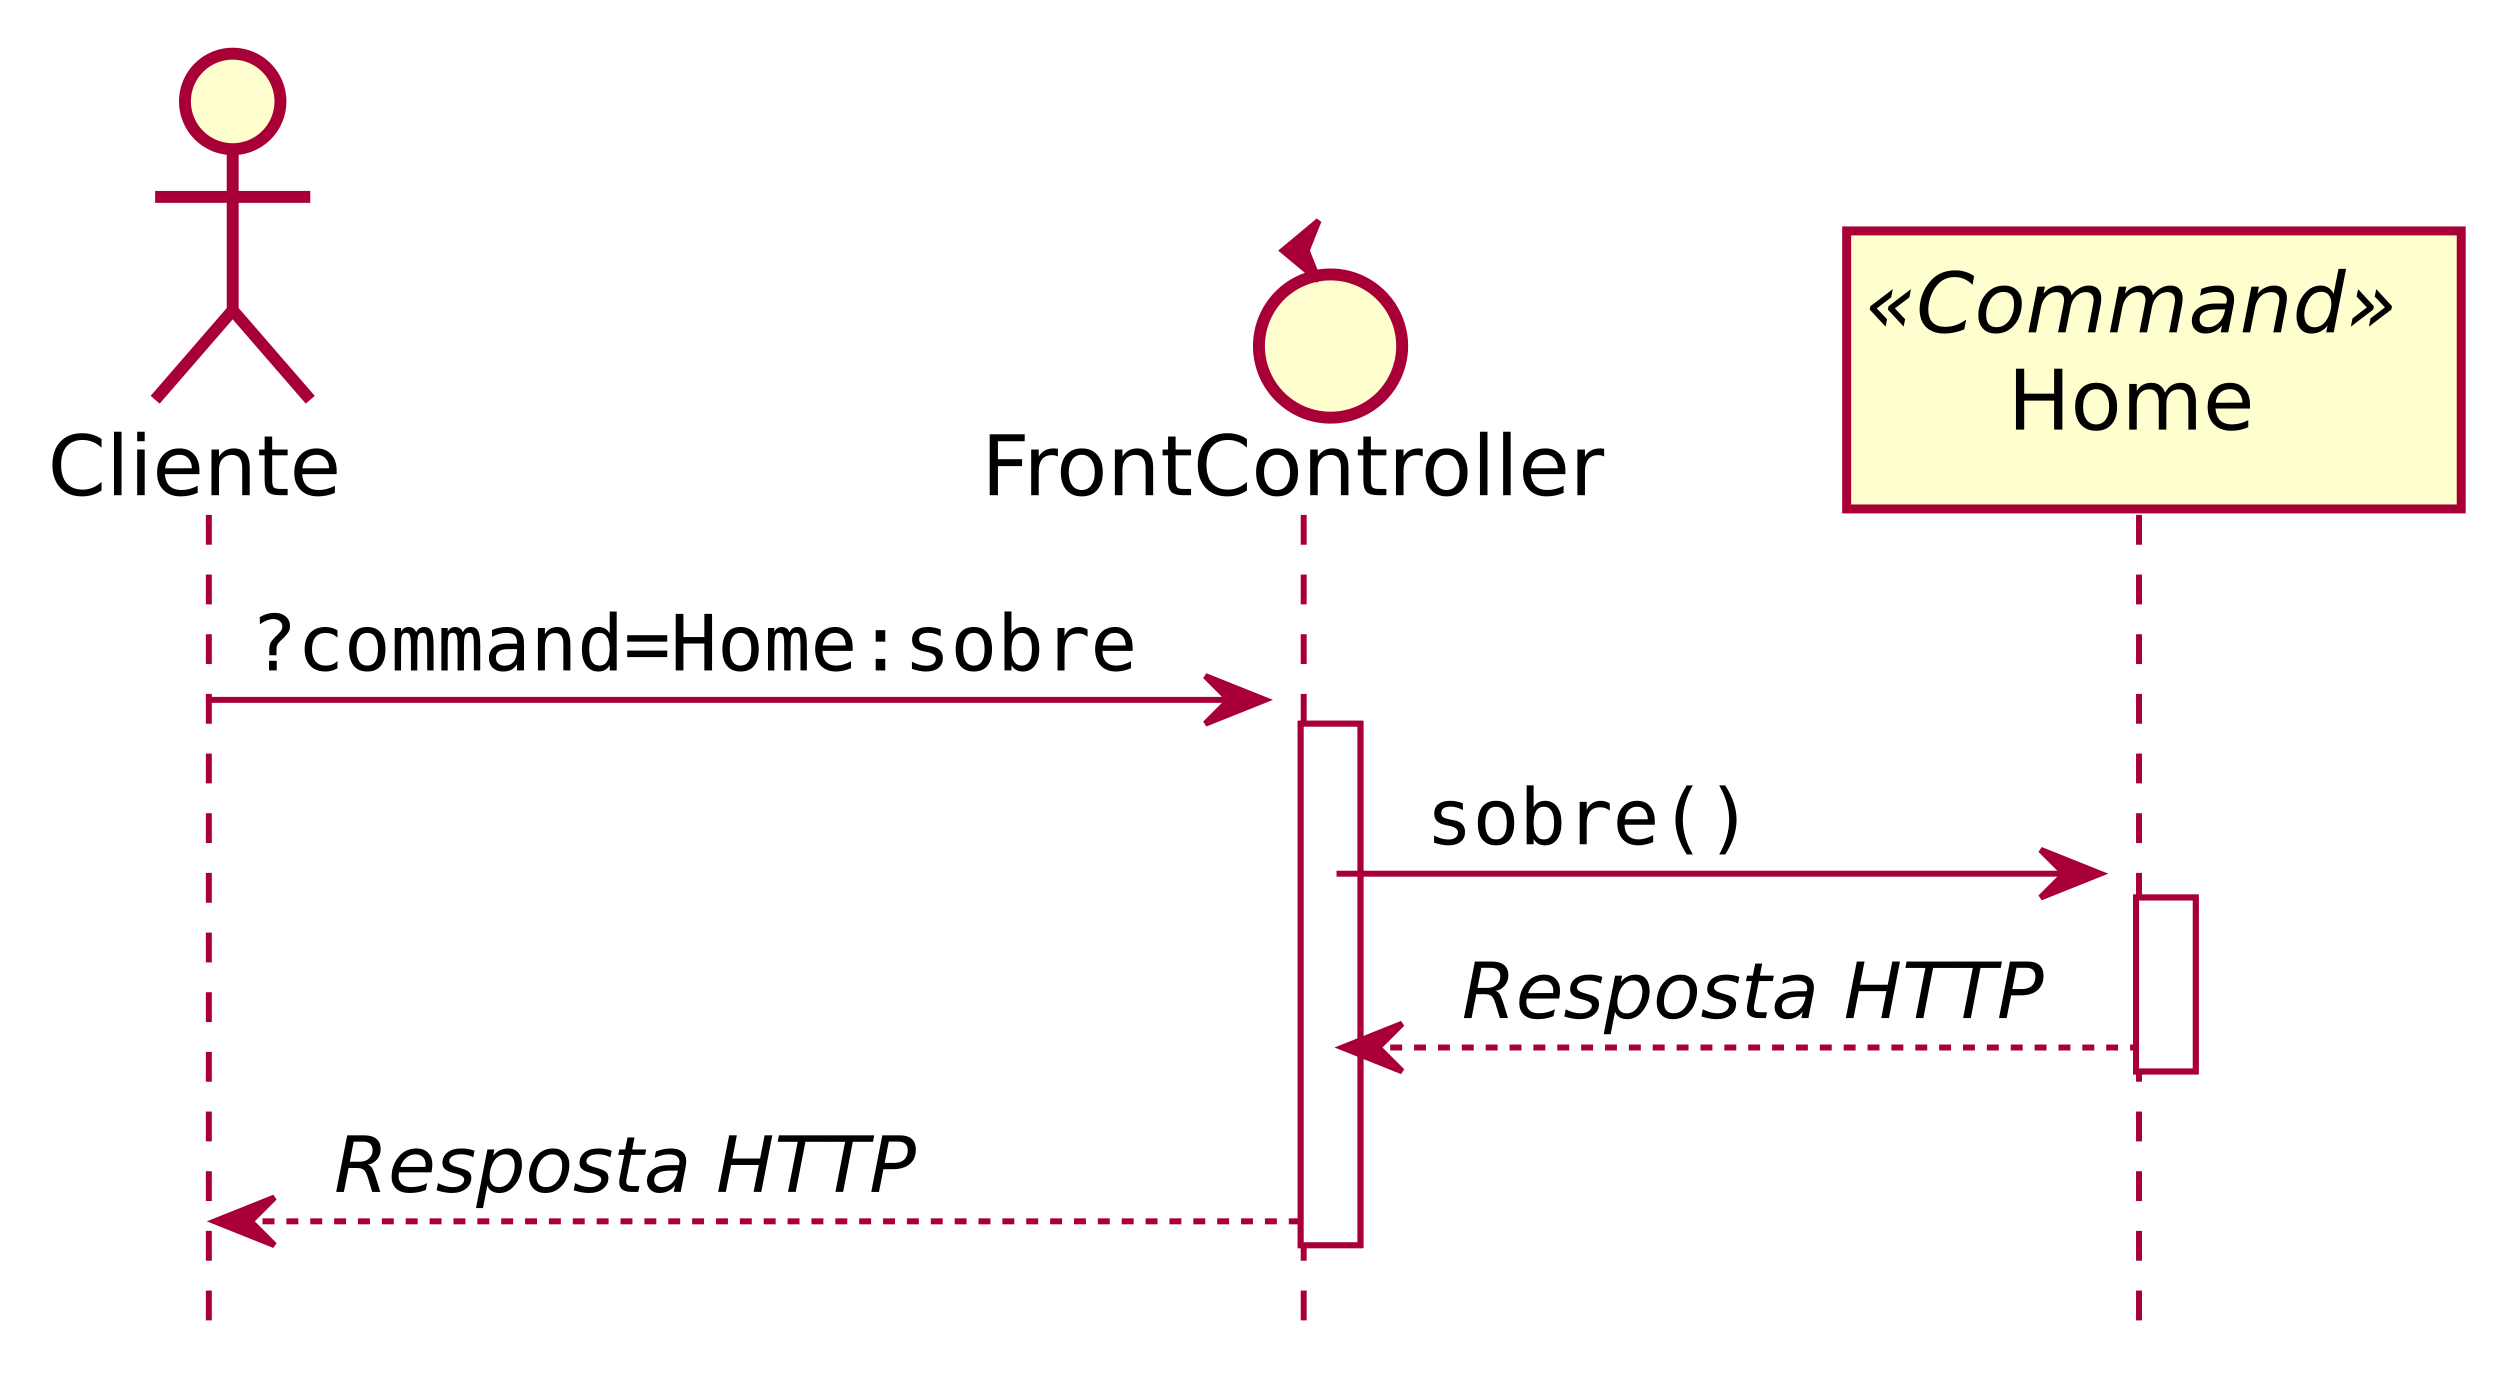 <?xml version="1.0" encoding="UTF-8" standalone="no"?>
<svg
   xmlns:dc="http://purl.org/dc/elements/1.1/"
   xmlns:cc="http://creativecommons.org/ns#"
   xmlns:rdf="http://www.w3.org/1999/02/22-rdf-syntax-ns#"
   xmlns:svg="http://www.w3.org/2000/svg"
   xmlns="http://www.w3.org/2000/svg"
   id="svg2"
   zoomAndPan="magnify"
   width="419px"
   viewBox="0 0 419 234"
   version="1.1"
   style="width:419px;height:234px;"
   preserveAspectRatio="none"
   height="234px"
   contentStyleType="text/css"
   contentScriptType="application/ecmascript">
  <defs
     id="defs4">
    <filter
       y="-1"
       x="-1"
       width="300%"
       id="f5bw7q36g3d1e"
       height="300%">
      <feGaussianBlur
         id="feGaussianBlur7"
         stdDeviation="2.0"
         result="blurOut" />
      <feColorMatrix
         id="feColorMatrix9"
         values="0 0 0 0 0 0 0 0 0 0 0 0 0 0 0 0 0 0 .4 0"
         type="matrix"
         result="blurOut2"
         in="blurOut" />
      <feOffset
         id="feOffset11"
         result="blurOut3"
         in="blurOut2"
         dy="4.0"
         dx="4.0" />
      <feBlend
         id="feBlend13"
         mode="normal"
         in2="blurOut3"
         in="SourceGraphic" />
    </filter>
  </defs>
  <g
     id="g15">
    <path
       id="rect17"
       d="m 214,117.297 10,0 0,87.398 -10,0 z"
       style="fill:#ffffff;stroke:#a80036;stroke-width:1;filter:url(#f5bw7q36g3d1e)" />
    <path
       id="rect19"
       d="m 354,146.43 10,0 0,29.133 -10,0 z"
       style="fill:#ffffff;stroke:#a80036;stroke-width:1;filter:url(#f5bw7q36g3d1e)" />
    <path
       id="line21"
       d="M 35,86.297 35,222.828"
       style="stroke:#a80036;stroke-width:1;stroke-dasharray:5, 5" />
    <path
       id="line23"
       d="m 218.5,86.297 0,136.531"
       style="stroke:#a80036;stroke-width:1;stroke-dasharray:5, 5" />
    <path
       id="line25"
       d="m 358.5,86.297 0,136.531"
       style="stroke:#a80036;stroke-width:1;stroke-dasharray:5, 5" />
    <g
       id="text27"
       style="font-size:14px;font-family:sans-serif;fill:#000000">
      <path
         id="path83"
         style="font-size:14px;font-family:sans-serif;fill:#000000"
         d="m 17.017,73.575 0,1.456 q -0.697,-0.649 -1.49,-0.971 -0.786,-0.321 -1.675,-0.321 -1.75,0 -2.68,1.073 -0.93,1.066 -0.93,3.09 0,2.017 0.93,3.09 0.93,1.066 2.68,1.066 0.889,0 1.675,-0.321 0.793,-0.321 1.49,-0.971 l 0,1.442 q -0.725,0.492 -1.538,0.738 -0.807,0.246 -1.709,0.246 -2.317,0 -3.65,-1.415 -1.333,-1.422 -1.333,-3.876 0,-2.461 1.333,-3.876 1.333,-1.422 3.65,-1.422 0.916,0 1.723,0.246 0.813,0.239 1.524,0.725 z" />
      <path
         id="path85"
         style="font-size:14px;font-family:sans-serif;fill:#000000"
         d="m 19.108,72.358 1.258,0 0,10.637 -1.258,0 0,-10.637 z" />
      <path
         id="path87"
         style="font-size:14px;font-family:sans-serif;fill:#000000"
         d="m 22.991,75.339 1.258,0 0,7.656 -1.258,0 0,-7.656 z m 0,-2.98 1.258,0 0,1.593 -1.258,0 0,-1.593 z" />
      <path
         id="path89"
         style="font-size:14px;font-family:sans-serif;fill:#000000"
         d="m 33.423,78.853 0,0.615 -5.783,0 q 0.082,1.299 0.779,1.982 0.704,0.677 1.955,0.677 0.725,0 1.401,-0.178 0.684,-0.178 1.354,-0.533 l 0,1.189 q -0.677,0.287 -1.388,0.438 -0.711,0.15 -1.442,0.15 -1.832,0 -2.905,-1.066 -1.066,-1.066 -1.066,-2.885 0,-1.88 1.012,-2.98 1.019,-1.107 2.741,-1.107 1.545,0 2.44,0.998 0.902,0.991 0.902,2.7 z m -1.258,-0.369 q -0.014,-1.032 -0.581,-1.647 -0.561,-0.615 -1.49,-0.615 -1.053,0 -1.688,0.595 -0.629,0.595 -0.725,1.675 l 4.484,-0.007 z" />
      <path
         id="path91"
         style="font-size:14px;font-family:sans-serif;fill:#000000"
         d="m 41.852,78.374 0,4.621 -1.258,0 0,-4.58 q 0,-1.087 -0.424,-1.627 -0.424,-0.54 -1.271,-0.54 -1.019,0 -1.606,0.649 -0.588,0.649 -0.588,1.771 l 0,4.327 -1.265,0 0,-7.656 1.265,0 0,1.189 q 0.451,-0.69 1.06,-1.032 0.615,-0.342 1.415,-0.342 1.319,0 1.996,0.82 0.677,0.813 0.677,2.399 z" />
      <path
         id="path93"
         style="font-size:14px;font-family:sans-serif;fill:#000000"
         d="m 45.618,73.165 0,2.174 2.591,0 0,0.978 -2.591,0 0,4.156 q 0,0.937 0.253,1.203 0.26,0.267 1.046,0.267 l 1.292,0 0,1.053 -1.292,0 q -1.456,0 -2.01,-0.54 -0.554,-0.547 -0.554,-1.982 l 0,-4.156 -0.923,0 0,-0.978 0.923,0 0,-2.174 1.265,0 z" />
      <path
         id="path95"
         style="font-size:14px;font-family:sans-serif;fill:#000000"
         d="m 56.419,78.853 0,0.615 -5.783,0 q 0.082,1.299 0.779,1.982 0.704,0.677 1.955,0.677 0.725,0 1.401,-0.178 Q 55.455,81.771 56.125,81.416 l 0,1.189 q -0.677,0.287 -1.388,0.438 -0.711,0.15 -1.442,0.15 -1.832,0 -2.905,-1.066 -1.066,-1.066 -1.066,-2.885 0,-1.88 1.012,-2.98 1.019,-1.107 2.741,-1.107 1.545,0 2.44,0.998 0.902,0.991 0.902,2.7 z m -1.258,-0.369 q -0.014,-1.032 -0.581,-1.647 -0.561,-0.615 -1.49,-0.615 -1.053,0 -1.688,0.595 -0.629,0.595 -0.725,1.675 l 4.484,-0.007 z" />
    </g>
    <path
       id="ellipse29"
       d="m 43,13 a 8,8 0 0 1 -8,8 8,8 0 0 1 -8,-8 8,8 0 0 1 8,-8 8,8 0 0 1 8,8 z"
       style="fill:#fefece;stroke:#a80036;stroke-width:2;filter:url(#f5bw7q36g3d1e)" />
    <path
       id="path31"
       style="fill:#fefece;stroke:#a80036;stroke-width:2;filter:url(#f5bw7q36g3d1e)"
       d="m 35,21 0,27 M 22,29 48,29 M 35,48 22,63 M 35,48 48,63" />
    <g
       id="text33"
       style="font-size:14px;font-family:sans-serif;fill:#000000">
      <path
         id="path99"
         style="font-size:14px;font-family:sans-serif;fill:#000000"
         d="m 165.874,72.789 5.865,0 0,1.162 -4.484,0 0,3.008 4.047,0 0,1.162 -4.047,0 0,4.874 -1.381,0 0,-10.206 z" />
      <path
         id="path101"
         style="font-size:14px;font-family:sans-serif;fill:#000000"
         d="m 177.311,76.515 q -0.212,-0.123 -0.465,-0.178 -0.246,-0.062 -0.547,-0.062 -1.066,0 -1.641,0.697 -0.567,0.69 -0.567,1.989 l 0,4.033 -1.265,0 0,-7.656 1.265,0 0,1.189 q 0.396,-0.697 1.032,-1.032 0.636,-0.342 1.545,-0.342 0.13,0 0.287,0.021 0.157,0.014 0.349,0.048 l 0.007,1.292 z" />
      <path
         id="path103"
         style="font-size:14px;font-family:sans-serif;fill:#000000"
         d="m 181.31,76.221 q -1.012,0 -1.6,0.793 -0.588,0.786 -0.588,2.16 0,1.374 0.581,2.167 0.588,0.786 1.606,0.786 1.005,0 1.593,-0.793 0.588,-0.793 0.588,-2.16 0,-1.36 -0.588,-2.153 -0.588,-0.8 -1.593,-0.8 z m 0,-1.066 q 1.641,0 2.577,1.066 0.937,1.066 0.937,2.953 0,1.88 -0.937,2.953 -0.937,1.066 -2.577,1.066 -1.647,0 -2.584,-1.066 -0.93,-1.073 -0.93,-2.953 0,-1.887 0.93,-2.953 0.937,-1.066 2.584,-1.066 z" />
      <path
         id="path105"
         style="font-size:14px;font-family:sans-serif;fill:#000000"
         d="m 193.266,78.374 0,4.621 -1.258,0 0,-4.58 q 0,-1.087 -0.424,-1.627 -0.424,-0.54 -1.271,-0.54 -1.019,0 -1.606,0.649 -0.588,0.649 -0.588,1.771 l 0,4.327 -1.265,0 0,-7.656 1.265,0 0,1.189 q 0.451,-0.69 1.06,-1.032 0.615,-0.342 1.415,-0.342 1.319,0 1.996,0.82 0.677,0.813 0.677,2.399 z" />
      <path
         id="path107"
         style="font-size:14px;font-family:sans-serif;fill:#000000"
         d="m 197.032,73.165 0,2.174 2.591,0 0,0.978 -2.591,0 0,4.156 q 0,0.937 0.253,1.203 0.26,0.267 1.046,0.267 l 1.292,0 0,1.053 -1.292,0 q -1.456,0 -2.01,-0.54 -0.554,-0.547 -0.554,-1.982 l 0,-4.156 -0.923,0 0,-0.978 0.923,0 0,-2.174 1.265,0 z" />
      <path
         id="path109"
         style="font-size:14px;font-family:sans-serif;fill:#000000"
         d="m 208.981,73.575 0,1.456 q -0.697,-0.649 -1.49,-0.971 -0.786,-0.321 -1.675,-0.321 -1.75,0 -2.68,1.073 -0.93,1.066 -0.93,3.09 0,2.017 0.93,3.09 0.93,1.066 2.68,1.066 0.889,0 1.675,-0.321 0.793,-0.321 1.49,-0.971 l 0,1.442 q -0.725,0.492 -1.538,0.738 -0.807,0.246 -1.709,0.246 -2.317,0 -3.65,-1.415 -1.333,-1.422 -1.333,-3.876 0,-2.461 1.333,-3.876 1.333,-1.422 3.65,-1.422 0.916,0 1.723,0.246 0.813,0.239 1.524,0.725 z" />
      <path
         id="path111"
         style="font-size:14px;font-family:sans-serif;fill:#000000"
         d="m 214.04,76.221 q -1.012,0 -1.6,0.793 -0.588,0.786 -0.588,2.16 0,1.374 0.581,2.167 0.588,0.786 1.606,0.786 1.005,0 1.593,-0.793 0.588,-0.793 0.588,-2.16 0,-1.36 -0.588,-2.153 -0.588,-0.8 -1.593,-0.8 z m 0,-1.066 q 1.641,0 2.577,1.066 0.937,1.066 0.937,2.953 0,1.88 -0.937,2.953 -0.937,1.066 -2.577,1.066 -1.647,0 -2.584,-1.066 -0.93,-1.073 -0.93,-2.953 0,-1.887 0.93,-2.953 0.937,-1.066 2.584,-1.066 z" />
      <path
         id="path113"
         style="font-size:14px;font-family:sans-serif;fill:#000000"
         d="m 225.996,78.374 0,4.621 -1.258,0 0,-4.58 q 0,-1.087 -0.424,-1.627 -0.424,-0.54 -1.271,-0.54 -1.019,0 -1.606,0.649 -0.588,0.649 -0.588,1.771 l 0,4.327 -1.265,0 0,-7.656 1.265,0 0,1.189 q 0.451,-0.69 1.06,-1.032 0.615,-0.342 1.415,-0.342 1.319,0 1.996,0.82 0.677,0.813 0.677,2.399 z" />
      <path
         id="path115"
         style="font-size:14px;font-family:sans-serif;fill:#000000"
         d="m 229.763,73.165 0,2.174 2.591,0 0,0.978 -2.591,0 0,4.156 q 0,0.937 0.253,1.203 0.26,0.267 1.046,0.267 l 1.292,0 0,1.053 -1.292,0 q -1.456,0 -2.01,-0.54 -0.554,-0.547 -0.554,-1.982 l 0,-4.156 -0.923,0 0,-0.978 0.923,0 0,-2.174 1.265,0 z" />
      <path
         id="path117"
         style="font-size:14px;font-family:sans-serif;fill:#000000"
         d="m 238.451,76.515 q -0.212,-0.123 -0.465,-0.178 -0.246,-0.062 -0.547,-0.062 -1.066,0 -1.641,0.697 -0.567,0.69 -0.567,1.989 l 0,4.033 -1.265,0 0,-7.656 1.265,0 0,1.189 q 0.396,-0.697 1.032,-1.032 0.636,-0.342 1.545,-0.342 0.13,0 0.287,0.021 0.157,0.014 0.349,0.048 l 0.007,1.292 z" />
      <path
         id="path119"
         style="font-size:14px;font-family:sans-serif;fill:#000000"
         d="m 242.45,76.221 q -1.012,0 -1.6,0.793 -0.588,0.786 -0.588,2.16 0,1.374 0.581,2.167 0.588,0.786 1.606,0.786 1.005,0 1.593,-0.793 0.588,-0.793 0.588,-2.16 0,-1.36 -0.588,-2.153 -0.588,-0.8 -1.593,-0.8 z m 0,-1.066 q 1.641,0 2.577,1.066 0.937,1.066 0.937,2.953 0,1.88 -0.937,2.953 -0.937,1.066 -2.577,1.066 -1.647,0 -2.584,-1.066 -0.93,-1.073 -0.93,-2.953 0,-1.887 0.93,-2.953 0.937,-1.066 2.584,-1.066 z" />
      <path
         id="path121"
         style="font-size:14px;font-family:sans-serif;fill:#000000"
         d="m 248.042,72.358 1.258,0 0,10.637 -1.258,0 0,-10.637 z" />
      <path
         id="path123"
         style="font-size:14px;font-family:sans-serif;fill:#000000"
         d="m 251.925,72.358 1.258,0 0,10.637 -1.258,0 0,-10.637 z" />
      <path
         id="path125"
         style="font-size:14px;font-family:sans-serif;fill:#000000"
         d="m 262.356,78.853 0,0.615 -5.783,0 q 0.082,1.299 0.779,1.982 0.704,0.677 1.955,0.677 0.725,0 1.401,-0.178 0.684,-0.178 1.354,-0.533 l 0,1.189 q -0.677,0.287 -1.388,0.438 -0.711,0.15 -1.442,0.15 -1.832,0 -2.905,-1.066 -1.066,-1.066 -1.066,-2.885 0,-1.88 1.012,-2.98 1.019,-1.107 2.741,-1.107 1.545,0 2.44,0.998 0.902,0.991 0.902,2.7 z m -1.258,-0.369 q -0.014,-1.032 -0.581,-1.647 -0.561,-0.615 -1.49,-0.615 -1.053,0 -1.688,0.595 -0.629,0.595 -0.725,1.675 l 4.484,-0.007 z" />
      <path
         id="path127"
         style="font-size:14px;font-family:sans-serif;fill:#000000"
         d="m 268.857,76.515 q -0.212,-0.123 -0.465,-0.178 -0.246,-0.062 -0.547,-0.062 -1.066,0 -1.641,0.697 -0.567,0.69 -0.567,1.989 l 0,4.033 -1.265,0 0,-7.656 1.265,0 0,1.189 q 0.396,-0.697 1.032,-1.032 0.636,-0.342 1.545,-0.342 0.13,0 0.287,0.021 0.157,0.014 0.349,0.048 l 0.007,1.292 z" />
    </g>
    <path
       id="ellipse35"
       d="M 231,54 A 12,12 0 0 1 219,66 12,12 0 0 1 207,54 12,12 0 0 1 219,42 12,12 0 0 1 231,54 Z"
       style="fill:#fefece;stroke:#a80036;stroke-width:2;filter:url(#f5bw7q36g3d1e)" />
    <path
       id="polygon37"
       d="m 219,42 2,5 -6,-5 0,0 6,-5 z"
       style="fill:#a80036;stroke:#a80036;stroke-width:1" />
    <path
       id="rect39"
       d="m 305.5,34.703 103,0 0,46.594 -103,0 z"
       style="fill:#fefece;stroke:#a80036;stroke-width:1.5;filter:url(#f5bw7q36g3d1e)" />
    <g
       id="text41"
       style="font-style:italic;font-size:14px;font-family:sans-serif;fill:#000000">
      <path
         id="path133"
         style="font-style:italic;font-size:14px;font-family:sans-serif;fill:#000000"
         d="m 317.23,48.464 -0.267,1.374 -2.42,1.846 1.723,1.818 -0.253,1.237 -2.646,-2.857 0.109,-0.561 3.753,-2.857 z m 3.042,0 -0.267,1.374 -2.427,1.846 1.723,1.818 -0.253,1.237 -2.646,-2.857 0.116,-0.561 3.753,-2.857 z" />
      <path
         id="path135"
         style="font-style:italic;font-size:14px;font-family:sans-serif;fill:#000000"
         d="m 330.868,46.283 -0.28,1.456 q -0.656,-0.663 -1.395,-0.984 -0.731,-0.321 -1.586,-0.321 -1.169,0 -2.058,0.561 -0.882,0.561 -1.524,1.709 -0.41,0.738 -0.629,1.565 -0.212,0.82 -0.212,1.654 0,1.395 0.718,2.126 0.725,0.731 2.099,0.731 0.95,0 1.825,-0.301 0.875,-0.308 1.702,-0.916 l -0.321,1.634 q -0.813,0.349 -1.647,0.526 -0.827,0.178 -1.661,0.178 -1.962,0 -3.069,-1.066 -1.101,-1.066 -1.101,-2.967 0,-1.217 0.417,-2.393 0.424,-1.176 1.21,-2.146 0.834,-1.032 1.9,-1.524 1.073,-0.492 2.495,-0.492 0.875,0 1.654,0.246 0.786,0.239 1.463,0.725 z" />
      <path
         id="path137"
         style="font-style:italic;font-size:14px;font-family:sans-serif;fill:#000000"
         d="m 334.484,55.901 q -1.347,0 -2.133,-0.827 -0.779,-0.834 -0.779,-2.27 0,-0.834 0.267,-1.695 0.273,-0.868 0.704,-1.456 0.677,-0.916 1.511,-1.354 0.834,-0.438 1.887,-0.438 1.306,0 2.105,0.813 0.807,0.813 0.807,2.126 0,0.909 -0.267,1.812 -0.267,0.902 -0.697,1.497 -0.67,0.916 -1.504,1.354 -0.834,0.438 -1.9,0.438 z m -1.606,-3.138 q 0,1.039 0.431,1.559 0.438,0.513 1.319,0.513 1.265,0 2.092,-1.101 0.834,-1.107 0.834,-2.803 0,-0.991 -0.444,-1.497 -0.444,-0.506 -1.306,-0.506 -0.711,0 -1.265,0.335 -0.554,0.328 -0.991,1.005 -0.321,0.506 -0.499,1.155 -0.171,0.649 -0.171,1.34 z" />
      <path
         id="path139"
         style="font-style:italic;font-size:14px;font-family:sans-serif;fill:#000000"
         d="m 352.06,51.082 -0.896,4.621 -1.258,0 0.882,-4.58 q 0.055,-0.294 0.082,-0.506 0.027,-0.212 0.027,-0.362 0,-0.615 -0.342,-0.957 -0.342,-0.342 -0.957,-0.342 -0.916,0 -1.634,0.69 -0.718,0.684 -0.93,1.784 l -0.841,4.272 -1.258,0 0.896,-4.58 q 0.055,-0.253 0.082,-0.465 0.027,-0.219 0.027,-0.39 0,-0.622 -0.342,-0.964 -0.342,-0.349 -0.943,-0.349 -0.93,0 -1.647,0.69 -0.718,0.684 -0.93,1.784 l -0.841,4.272 -1.258,0 1.497,-7.656 1.258,0 -0.239,1.189 q 0.513,-0.67 1.196,-1.019 0.69,-0.355 1.477,-0.355 0.834,0 1.367,0.438 0.54,0.438 0.649,1.217 0.574,-0.807 1.326,-1.23 0.759,-0.424 1.6,-0.424 0.984,0 1.518,0.567 0.54,0.567 0.54,1.606 0,0.226 -0.027,0.499 -0.027,0.267 -0.082,0.547 z" />
      <path
         id="path141"
         style="font-style:italic;font-size:14px;font-family:sans-serif;fill:#000000"
         d="m 365.704,51.082 -0.896,4.621 -1.258,0 0.882,-4.58 q 0.055,-0.294 0.082,-0.506 0.027,-0.212 0.027,-0.362 0,-0.615 -0.342,-0.957 -0.342,-0.342 -0.957,-0.342 -0.916,0 -1.634,0.69 -0.718,0.684 -0.93,1.784 l -0.841,4.272 -1.258,0 0.896,-4.58 q 0.055,-0.253 0.082,-0.465 0.027,-0.219 0.027,-0.39 0,-0.622 -0.342,-0.964 -0.342,-0.349 -0.943,-0.349 -0.93,0 -1.647,0.69 -0.718,0.684 -0.93,1.784 l -0.841,4.272 -1.258,0 1.497,-7.656 1.258,0 -0.239,1.189 q 0.513,-0.67 1.196,-1.019 0.69,-0.355 1.477,-0.355 0.834,0 1.367,0.438 0.54,0.438 0.649,1.217 0.574,-0.807 1.326,-1.23 0.759,-0.424 1.6,-0.424 0.984,0 1.518,0.567 0.54,0.567 0.54,1.606 0,0.226 -0.027,0.499 -0.027,0.267 -0.082,0.547 z" />
      <path
         id="path143"
         style="font-style:italic;font-size:14px;font-family:sans-serif;fill:#000000"
         d="m 374.297,51.335 -0.854,4.368 -1.258,0 0.232,-1.162 q -0.554,0.684 -1.265,1.025 -0.704,0.335 -1.572,0.335 -0.978,0 -1.606,-0.595 -0.622,-0.602 -0.622,-1.538 0,-1.34 1.066,-2.119 1.073,-0.779 2.953,-0.779 l 1.75,0 0.068,-0.335 q 0.014,-0.055 0.021,-0.116 0.007,-0.068 0.007,-0.205 0,-0.608 -0.499,-0.943 -0.492,-0.342 -1.388,-0.342 -0.615,0 -1.265,0.157 -0.643,0.157 -1.326,0.472 l 0.219,-1.162 q 0.711,-0.267 1.388,-0.396 0.684,-0.137 1.319,-0.137 1.354,0 2.058,0.588 0.711,0.588 0.711,1.709 0,0.226 -0.034,0.533 -0.034,0.301 -0.103,0.643 z m -1.36,0.52 -1.258,0 q -1.545,0 -2.29,0.417 -0.738,0.41 -0.738,1.278 0,0.602 0.376,0.943 0.383,0.342 1.053,0.342 1.025,0 1.791,-0.731 0.766,-0.738 1.012,-1.969 l 0.055,-0.28 z" />
      <path
         id="path145"
         style="font-style:italic;font-size:14px;font-family:sans-serif;fill:#000000"
         d="m 383.163,51.082 -0.896,4.621 -1.265,0 0.896,-4.573 q 0.061,-0.321 0.096,-0.567 0.034,-0.246 0.034,-0.39 0,-0.574 -0.362,-0.896 -0.362,-0.321 -1.012,-0.321 -1.012,0 -1.743,0.677 -0.731,0.67 -0.957,1.825 l -0.841,4.245 -1.258,0 1.483,-7.656 1.258,0 -0.253,1.203 q 0.526,-0.663 1.265,-1.025 0.738,-0.362 1.552,-0.362 1.012,0 1.565,0.547 0.561,0.547 0.561,1.538 0,0.246 -0.034,0.526 -0.027,0.28 -0.089,0.608 z" />
      <path
         id="path147"
         style="font-style:italic;font-size:14px;font-family:sans-serif;fill:#000000"
         d="m 390.102,54.555 q -0.506,0.663 -1.196,1.005 -0.69,0.342 -1.531,0.342 -1.148,0 -1.818,-0.779 -0.663,-0.786 -0.663,-2.146 0,-1.135 0.403,-2.16 0.403,-1.032 1.169,-1.846 0.506,-0.54 1.142,-0.82 0.636,-0.287 1.333,-0.287 0.738,0 1.299,0.355 0.567,0.355 0.875,1.019 l 0.82,-4.17 1.265,0 -2.071,10.637 -1.265,0 0.239,-1.148 z m -3.903,-1.805 q 0,0.991 0.444,1.545 0.451,0.554 1.244,0.554 0.588,0 1.087,-0.28 0.506,-0.287 0.889,-0.841 0.403,-0.574 0.636,-1.326 0.232,-0.752 0.232,-1.483 0,-0.95 -0.451,-1.483 -0.444,-0.533 -1.23,-0.533 -0.595,0 -1.107,0.28 -0.513,0.28 -0.875,0.807 -0.396,0.567 -0.636,1.319 -0.232,0.752 -0.232,1.442 z" />
      <path
         id="path149"
         style="font-style:italic;font-size:14px;font-family:sans-serif;fill:#000000"
         d="m 397.026,54.739 0.267,-1.374 2.427,-1.846 -1.723,-1.825 0.267,-1.23 2.632,2.857 -0.103,0.561 -3.767,2.857 z m -3.021,0 0.267,-1.374 2.406,-1.846 -1.709,-1.825 0.253,-1.23 2.632,2.857 -0.096,0.561 -3.753,2.857 z" />
    </g>
    <g
       id="text43"
       style="font-size:14px;font-family:sans-serif;fill:#000000">
      <path
         id="path152"
         style="font-size:14px;font-family:sans-serif;fill:#000000"
         d="m 337.874,61.794 1.381,0 0,4.184 5.018,0 0,-4.184 1.381,0 0,10.206 -1.381,0 0,-4.86 -5.018,0 0,4.86 -1.381,0 0,-10.206 z" />
      <path
         id="path154"
         style="font-size:14px;font-family:sans-serif;fill:#000000"
         d="m 351.313,65.226 q -1.012,0 -1.6,0.793 -0.588,0.786 -0.588,2.16 0,1.374 0.581,2.167 0.588,0.786 1.606,0.786 1.005,0 1.593,-0.793 0.588,-0.793 0.588,-2.16 0,-1.36 -0.588,-2.153 -0.588,-0.8 -1.593,-0.8 z m 0,-1.066 q 1.641,0 2.577,1.066 0.937,1.066 0.937,2.953 0,1.88 -0.937,2.953 -0.937,1.066 -2.577,1.066 -1.647,0 -2.584,-1.066 -0.93,-1.073 -0.93,-2.953 0,-1.887 0.93,-2.953 0.937,-1.066 2.584,-1.066 z" />
      <path
         id="path156"
         style="font-size:14px;font-family:sans-serif;fill:#000000"
         d="m 362.866,65.813 q 0.472,-0.848 1.128,-1.251 0.656,-0.403 1.545,-0.403 1.196,0 1.846,0.841 0.649,0.834 0.649,2.379 l 0,4.621 -1.265,0 0,-4.58 q 0,-1.101 -0.39,-1.634 -0.39,-0.533 -1.189,-0.533 -0.978,0 -1.545,0.649 -0.567,0.649 -0.567,1.771 l 0,4.327 -1.265,0 0,-4.58 q 0,-1.107 -0.39,-1.634 -0.39,-0.533 -1.203,-0.533 -0.964,0 -1.531,0.656 -0.567,0.649 -0.567,1.764 l 0,4.327 -1.265,0 0,-7.656 1.265,0 0,1.189 q 0.431,-0.704 1.032,-1.039 0.602,-0.335 1.429,-0.335 0.834,0 1.415,0.424 0.588,0.424 0.868,1.23 z" />
      <path
         id="path158"
         style="font-size:14px;font-family:sans-serif;fill:#000000"
         d="m 377.099,67.857 0,0.615 -5.783,0 q 0.082,1.299 0.779,1.982 0.704,0.677 1.955,0.677 0.725,0 1.401,-0.178 0.684,-0.178 1.354,-0.533 l 0,1.189 q -0.677,0.287 -1.388,0.438 -0.711,0.15 -1.442,0.15 -1.832,0 -2.905,-1.066 -1.066,-1.066 -1.066,-2.885 0,-1.88 1.012,-2.98 1.019,-1.107 2.741,-1.107 1.545,0 2.44,0.998 0.902,0.991 0.902,2.7 z m -1.258,-0.369 q -0.014,-1.032 -0.581,-1.647 -0.561,-0.615 -1.49,-0.615 -1.053,0 -1.688,0.595 -0.629,0.595 -0.725,1.675 l 4.484,-0.007 z" />
    </g>
    <path
       id="rect45"
       d="m 214,117.297 10,0 0,87.398 -10,0 z"
       style="fill:#ffffff;stroke:#a80036;stroke-width:1;filter:url(#f5bw7q36g3d1e)" />
    <path
       id="rect47"
       d="m 354,146.43 10,0 0,29.133 -10,0 z"
       style="fill:#ffffff;stroke:#a80036;stroke-width:1;filter:url(#f5bw7q36g3d1e)" />
    <path
       id="polygon49"
       d="m 202,121.297 4,-4 -4,-4 10,4 z"
       style="fill:#a80036;stroke:#a80036;stroke-width:1" />
    <path
       id="line51"
       d="m 35,117.297 173,0"
       style="stroke:#a80036;stroke-width:1" />
    <g
       id="text53"
       style="font-size:13px;font-family:monospace;fill:#000000">
      <path
         id="path165"
         style="font-size:13px;font-family:monospace;fill:#000000"
         d="m 46.342,109.818 -1.206,0 0,-0.978 q 0,-0.622 0.19,-1.054 0.197,-0.438 0.73,-0.959 l 0.571,-0.565 q 0.394,-0.375 0.54,-0.654 0.152,-0.279 0.152,-0.59 0,-0.565 -0.419,-0.914 -0.413,-0.349 -1.104,-0.349 -0.495,0 -1.06,0.222 -0.565,0.216 -1.187,0.647 l 0,-1.193 q 0.597,-0.362 1.2,-0.54 0.609,-0.178 1.27,-0.178 1.181,0 1.879,0.609 0.705,0.609 0.705,1.631 0,0.482 -0.216,0.901 -0.209,0.413 -0.806,0.997 l -0.559,0.546 q -0.438,0.419 -0.559,0.686 -0.121,0.267 -0.121,0.654 l 0,0.298 0,0.781 z m -1.25,0.933 1.289,0 0,1.612 -1.289,0 0,-1.612 z" />
      <path
         id="path167"
         style="font-size:13px;font-family:monospace;fill:#000000"
         d="m 56.555,112.002 q -0.47,0.273 -0.971,0.406 -0.495,0.14 -1.016,0.14 -1.65,0 -2.583,-0.99 -0.927,-0.99 -0.927,-2.742 0,-1.752 0.927,-2.742 0.933,-0.99 2.583,-0.99 0.514,0 1.003,0.133 0.489,0.133 0.984,0.413 l 0,1.225 q -0.463,-0.413 -0.933,-0.597 -0.463,-0.184 -1.054,-0.184 -1.098,0 -1.688,0.711 -0.59,0.711 -0.59,2.031 0,1.314 0.59,2.031 0.597,0.711 1.688,0.711 0.609,0 1.092,-0.184 0.482,-0.19 0.895,-0.584 l 0,1.212 z" />
      <path
         id="path169"
         style="font-size:13px;font-family:monospace;fill:#000000"
         d="m 61.551,106.073 q -0.889,0 -1.346,0.692 -0.457,0.692 -0.457,2.05 0,1.352 0.457,2.05 0.457,0.692 1.346,0.692 0.895,0 1.352,-0.692 0.457,-0.698 0.457,-2.05 0,-1.358 -0.457,-2.05 -0.457,-0.692 -1.352,-0.692 z m 0,-0.99 q 1.479,0 2.26,0.958 0.787,0.959 0.787,2.774 0,1.822 -0.781,2.78 -0.781,0.952 -2.266,0.952 -1.479,0 -2.26,-0.952 -0.781,-0.958 -0.781,-2.78 0,-1.815 0.781,-2.774 0.781,-0.958 2.26,-0.958 z" />
      <path
         id="path171"
         style="font-size:13px;font-family:monospace;fill:#000000"
         d="m 69.752,105.978 q 0.216,-0.457 0.546,-0.673 0.336,-0.222 0.806,-0.222 0.857,0 1.206,0.666 0.355,0.66 0.355,2.495 l 0,4.12 -1.066,0 0,-4.069 q 0,-1.504 -0.171,-1.866 -0.165,-0.368 -0.609,-0.368 -0.508,0 -0.698,0.394 -0.184,0.387 -0.184,1.841 l 0,4.069 -1.066,0 0,-4.069 q 0,-1.523 -0.184,-1.879 -0.178,-0.355 -0.647,-0.355 -0.463,0 -0.647,0.394 -0.178,0.387 -0.178,1.841 l 0,4.069 -1.06,0 0,-7.109 1.06,0 0,0.609 q 0.209,-0.381 0.521,-0.578 0.317,-0.203 0.717,-0.203 0.482,0 0.8,0.222 0.324,0.222 0.501,0.673 z" />
      <path
         id="path173"
         style="font-size:13px;font-family:monospace;fill:#000000"
         d="m 77.572,105.978 q 0.216,-0.457 0.546,-0.673 0.336,-0.222 0.806,-0.222 0.857,0 1.206,0.666 0.355,0.66 0.355,2.495 l 0,4.12 -1.066,0 0,-4.069 q 0,-1.504 -0.171,-1.866 -0.165,-0.368 -0.609,-0.368 -0.508,0 -0.698,0.394 -0.184,0.387 -0.184,1.841 l 0,4.069 -1.066,0 0,-4.069 q 0,-1.523 -0.184,-1.879 -0.178,-0.355 -0.647,-0.355 -0.463,0 -0.647,0.394 -0.178,0.387 -0.178,1.841 l 0,4.069 -1.06,0 0,-7.109 1.06,0 0,0.609 q 0.209,-0.381 0.521,-0.578 0.317,-0.203 0.717,-0.203 0.482,0 0.8,0.222 0.324,0.222 0.501,0.673 z" />
      <path
         id="path175"
         style="font-size:13px;font-family:monospace;fill:#000000"
         d="m 85.558,108.79 -0.387,0 q -1.022,0 -1.542,0.362 -0.514,0.355 -0.514,1.066 0,0.641 0.387,0.997 0.387,0.355 1.073,0.355 0.965,0 1.517,-0.666 0.552,-0.673 0.559,-1.854 l 0,-0.26 -1.092,0 z m 2.266,-0.482 0,4.056 -1.174,0 0,-1.054 q -0.375,0.635 -0.946,0.939 -0.565,0.298 -1.377,0.298 -1.085,0 -1.733,-0.609 -0.647,-0.616 -0.647,-1.644 0,-1.187 0.793,-1.803 0.8,-0.616 2.342,-0.616 l 1.568,0 0,-0.184 q -0.006,-0.851 -0.432,-1.231 -0.425,-0.387 -1.358,-0.387 -0.597,0 -1.206,0.171 -0.609,0.171 -1.187,0.501 l 0,-1.168 q 0.647,-0.248 1.238,-0.368 0.597,-0.127 1.155,-0.127 0.882,0 1.504,0.26 0.628,0.26 1.016,0.781 0.241,0.317 0.343,0.787 0.102,0.463 0.102,1.396 z" />
      <path
         id="path177"
         style="font-size:13px;font-family:monospace;fill:#000000"
         d="m 95.593,107.959 0,4.405 -1.174,0 0,-4.405 q 0,-0.959 -0.336,-1.409 -0.336,-0.451 -1.054,-0.451 -0.819,0 -1.263,0.584 -0.438,0.578 -0.438,1.663 l 0,4.018 -1.168,0 0,-7.109 1.168,0 0,1.066 q 0.311,-0.609 0.844,-0.92 0.533,-0.317 1.263,-0.317 1.085,0 1.619,0.717 0.54,0.711 0.54,2.158 z" />
      <path
         id="path179"
         style="font-size:13px;font-family:monospace;fill:#000000"
         d="m 102.188,106.162 0,-3.675 1.168,0 0,9.877 -1.168,0 0,-0.895 q -0.292,0.527 -0.781,0.806 -0.482,0.273 -1.117,0.273 -1.289,0 -2.031,-0.997 -0.736,-1.003 -0.736,-2.761 0,-1.733 0.743,-2.717 0.743,-0.99 2.025,-0.99 0.641,0 1.13,0.279 0.489,0.273 0.768,0.8 z m -3.434,2.653 q 0,1.358 0.432,2.05 0.432,0.692 1.276,0.692 0.844,0 1.282,-0.698 0.444,-0.698 0.444,-2.044 0,-1.352 -0.444,-2.044 -0.438,-0.698 -1.282,-0.698 -0.844,0 -1.276,0.692 -0.432,0.692 -0.432,2.05 z" />
      <path
         id="path181"
         style="font-size:13px;font-family:monospace;fill:#000000"
         d="m 105.121,109.038 6.709,0 0,1.092 -6.709,0 0,-1.092 z m 0,-2.577 6.709,0 0,1.079 -6.709,0 0,-1.079 z" />
      <path
         id="path183"
         style="font-size:13px;font-family:monospace;fill:#000000"
         d="m 113.252,102.887 1.289,0 0,3.885 3.51,0 0,-3.885 1.289,0 0,9.477 -1.289,0 0,-4.513 -3.51,0 0,4.513 -1.289,0 0,-9.477 z" />
      <path
         id="path185"
         style="font-size:13px;font-family:monospace;fill:#000000"
         d="m 124.113,106.073 q -0.889,0 -1.346,0.692 -0.457,0.692 -0.457,2.05 0,1.352 0.457,2.05 0.457,0.692 1.346,0.692 0.895,0 1.352,-0.692 0.457,-0.698 0.457,-2.05 0,-1.358 -0.457,-2.05 -0.457,-0.692 -1.352,-0.692 z m 0,-0.99 q 1.479,0 2.26,0.958 0.787,0.959 0.787,2.774 0,1.822 -0.781,2.78 -0.781,0.952 -2.266,0.952 -1.479,0 -2.26,-0.952 -0.781,-0.958 -0.781,-2.78 0,-1.815 0.781,-2.774 0.781,-0.958 2.26,-0.958 z" />
      <path
         id="path187"
         style="font-size:13px;font-family:monospace;fill:#000000"
         d="m 132.314,105.978 q 0.216,-0.457 0.546,-0.673 0.336,-0.222 0.806,-0.222 0.857,0 1.206,0.666 0.355,0.66 0.355,2.495 l 0,4.12 -1.066,0 0,-4.069 q 0,-1.504 -0.171,-1.866 -0.165,-0.368 -0.609,-0.368 -0.508,0 -0.698,0.394 -0.184,0.387 -0.184,1.841 l 0,4.069 -1.066,0 0,-4.069 q 0,-1.523 -0.184,-1.879 -0.178,-0.355 -0.647,-0.355 -0.463,0 -0.647,0.394 -0.178,0.387 -0.178,1.841 l 0,4.069 -1.06,0 0,-7.109 1.06,0 0,0.609 q 0.209,-0.381 0.521,-0.578 0.317,-0.203 0.717,-0.203 0.482,0 0.8,0.222 0.324,0.222 0.501,0.673 z" />
      <path
         id="path189"
         style="font-size:13px;font-family:monospace;fill:#000000"
         d="m 142.902,108.517 0,0.571 -5.059,0 0,0.038 q 0,1.162 0.603,1.796 0.609,0.635 1.714,0.635 0.559,0 1.168,-0.178 0.609,-0.178 1.301,-0.54 l 0,1.162 q -0.666,0.273 -1.289,0.406 -0.616,0.14 -1.193,0.14 -1.657,0 -2.59,-0.99 -0.933,-0.997 -0.933,-2.742 0,-1.701 0.914,-2.717 0.914,-1.016 2.438,-1.016 1.358,0 2.139,0.92 0.787,0.92 0.787,2.514 z m -1.168,-0.343 q -0.025,-1.028 -0.489,-1.562 -0.457,-0.54 -1.32,-0.54 -0.844,0 -1.39,0.559 -0.546,0.559 -0.647,1.549 l 3.847,-0.006 z" />
      <path
         id="path191"
         style="font-size:13px;font-family:monospace;fill:#000000"
         d="m 146.768,105.616 1.6,0 0,1.923 -1.6,0 0,-1.923 z m 0,4.812 1.6,0 0,1.936 -1.6,0 0,-1.936 z" />
      <path
         id="path193"
         style="font-size:13px;font-family:monospace;fill:#000000"
         d="m 157.661,105.502 0,1.143 q -0.501,-0.292 -1.009,-0.438 -0.508,-0.146 -1.035,-0.146 -0.793,0 -1.187,0.26 -0.387,0.254 -0.387,0.781 0,0.476 0.292,0.711 0.292,0.235 1.454,0.457 l 0.47,0.089 q 0.87,0.165 1.314,0.66 0.451,0.495 0.451,1.289 0,1.054 -0.749,1.65 -0.749,0.59 -2.082,0.59 -0.527,0 -1.105,-0.114 -0.578,-0.108 -1.25,-0.33 l 0,-1.206 q 0.654,0.336 1.25,0.508 0.597,0.165 1.13,0.165 0.774,0 1.2,-0.311 0.425,-0.317 0.425,-0.882 0,-0.812 -1.555,-1.124 l -0.051,-0.013 -0.438,-0.089 q -1.009,-0.197 -1.473,-0.66 -0.463,-0.47 -0.463,-1.276 0,-1.022 0.692,-1.574 0.692,-0.559 1.974,-0.559 0.571,0 1.098,0.108 0.527,0.102 1.035,0.311 z" />
      <path
         id="path195"
         style="font-size:13px;font-family:monospace;fill:#000000"
         d="m 163.215,106.073 q -0.889,0 -1.346,0.692 -0.457,0.692 -0.457,2.05 0,1.352 0.457,2.05 0.457,0.692 1.346,0.692 0.895,0 1.352,-0.692 0.457,-0.698 0.457,-2.05 0,-1.358 -0.457,-2.05 -0.457,-0.692 -1.352,-0.692 z m 0,-0.99 q 1.479,0 2.26,0.958 0.787,0.959 0.787,2.774 0,1.822 -0.781,2.78 -0.781,0.952 -2.266,0.952 -1.479,0 -2.26,-0.952 -0.781,-0.958 -0.781,-2.78 0,-1.815 0.781,-2.774 0.781,-0.958 2.26,-0.958 z" />
      <path
         id="path197"
         style="font-size:13px;font-family:monospace;fill:#000000"
         d="m 172.952,108.815 q 0,-1.358 -0.432,-2.05 -0.432,-0.692 -1.276,-0.692 -0.851,0 -1.289,0.698 -0.438,0.692 -0.438,2.044 0,1.346 0.438,2.044 0.438,0.698 1.289,0.698 0.844,0 1.276,-0.692 0.432,-0.692 0.432,-2.05 z m -3.434,-2.653 q 0.279,-0.521 0.768,-0.8 0.495,-0.279 1.143,-0.279 1.282,0 2.019,0.99 0.736,0.984 0.736,2.717 0,1.758 -0.743,2.761 -0.736,0.997 -2.025,0.997 -0.635,0 -1.124,-0.273 -0.482,-0.279 -0.774,-0.806 l 0,0.895 -1.168,0 0,-9.877 1.168,0 0,3.675 z" />
      <path
         id="path199"
         style="font-size:13px;font-family:monospace;fill:#000000"
         d="m 182.277,106.721 q -0.375,-0.292 -0.762,-0.425 -0.387,-0.133 -0.851,-0.133 -1.092,0 -1.669,0.686 -0.578,0.686 -0.578,1.98 l 0,3.536 -1.174,0 0,-7.109 1.174,0 0,1.39 q 0.292,-0.755 0.895,-1.155 0.609,-0.406 1.441,-0.406 0.432,0 0.806,0.108 0.375,0.108 0.717,0.336 l 0,1.193 z" />
      <path
         id="path201"
         style="font-size:13px;font-family:monospace;fill:#000000"
         d="m 189.824,108.517 0,0.571 -5.059,0 0,0.038 q 0,1.162 0.603,1.796 0.609,0.635 1.714,0.635 0.559,0 1.168,-0.178 0.609,-0.178 1.301,-0.54 l 0,1.162 q -0.666,0.273 -1.289,0.406 -0.616,0.14 -1.193,0.14 -1.657,0 -2.59,-0.99 -0.933,-0.997 -0.933,-2.742 0,-1.701 0.914,-2.717 0.914,-1.016 2.438,-1.016 1.358,0 2.139,0.92 0.787,0.92 0.787,2.514 z m -1.168,-0.343 q -0.025,-1.028 -0.489,-1.562 -0.457,-0.54 -1.32,-0.54 -0.844,0 -1.39,0.559 -0.546,0.559 -0.647,1.549 l 3.847,-0.006 z" />
    </g>
    <path
       id="polygon55"
       d="m 342,150.43 4,-4 -4,-4 10,4 z"
       style="fill:#a80036;stroke:#a80036;stroke-width:1" />
    <path
       id="line57"
       d="m 224,146.43 124,0"
       style="stroke:#a80036;stroke-width:1" />
    <g
       id="text59"
       style="font-size:13px;font-family:monospace;fill:#000000">
      <path
         id="path206"
         style="font-size:13px;font-family:monospace;fill:#000000"
         d="m 245.176,134.635 0,1.143 q -0.501,-0.292 -1.009,-0.438 -0.508,-0.146 -1.035,-0.146 -0.793,0 -1.187,0.26 -0.387,0.254 -0.387,0.781 0,0.476 0.292,0.711 0.292,0.235 1.454,0.457 l 0.47,0.089 q 0.87,0.165 1.314,0.66 0.451,0.495 0.451,1.289 0,1.054 -0.749,1.65 -0.749,0.59 -2.082,0.59 -0.527,0 -1.104,-0.114 -0.578,-0.108 -1.25,-0.33 l 0,-1.206 q 0.654,0.336 1.25,0.508 0.597,0.165 1.13,0.165 0.774,0 1.2,-0.311 0.425,-0.317 0.425,-0.882 0,-0.812 -1.555,-1.124 l -0.051,-0.013 -0.438,-0.089 q -1.009,-0.197 -1.473,-0.66 -0.463,-0.47 -0.463,-1.276 0,-1.022 0.692,-1.574 0.692,-0.559 1.974,-0.559 0.571,0 1.098,0.108 0.527,0.102 1.035,0.311 z" />
      <path
         id="path208"
         style="font-size:13px;font-family:monospace;fill:#000000"
         d="m 250.73,135.206 q -0.889,0 -1.346,0.692 -0.457,0.692 -0.457,2.05 0,1.352 0.457,2.05 0.457,0.692 1.346,0.692 0.895,0 1.352,-0.692 0.457,-0.698 0.457,-2.05 0,-1.358 -0.457,-2.05 -0.457,-0.692 -1.352,-0.692 z m 0,-0.99 q 1.479,0 2.26,0.958 0.787,0.959 0.787,2.774 0,1.822 -0.781,2.78 -0.781,0.952 -2.266,0.952 -1.479,0 -2.26,-0.952 -0.781,-0.959 -0.781,-2.78 0,-1.815 0.781,-2.774 0.781,-0.958 2.26,-0.958 z" />
      <path
         id="path210"
         style="font-size:13px;font-family:monospace;fill:#000000"
         d="m 260.468,137.948 q 0,-1.358 -0.432,-2.05 -0.432,-0.692 -1.276,-0.692 -0.851,0 -1.289,0.698 -0.438,0.692 -0.438,2.044 0,1.346 0.438,2.044 0.438,0.698 1.289,0.698 0.844,0 1.276,-0.692 0.432,-0.692 0.432,-2.05 z m -3.434,-2.653 q 0.279,-0.521 0.768,-0.8 0.495,-0.279 1.143,-0.279 1.282,0 2.019,0.99 0.736,0.984 0.736,2.717 0,1.758 -0.743,2.761 -0.736,0.997 -2.025,0.997 -0.635,0 -1.124,-0.273 -0.482,-0.279 -0.774,-0.806 l 0,0.895 -1.168,0 0,-9.877 1.168,0 0,3.675 z" />
      <path
         id="path212"
         style="font-size:13px;font-family:monospace;fill:#000000"
         d="m 269.792,135.854 q -0.375,-0.292 -0.762,-0.425 -0.387,-0.133 -0.851,-0.133 -1.092,0 -1.669,0.686 -0.578,0.686 -0.578,1.98 l 0,3.536 -1.174,0 0,-7.109 1.174,0 0,1.39 q 0.292,-0.755 0.895,-1.155 0.609,-0.406 1.441,-0.406 0.432,0 0.806,0.108 0.375,0.108 0.717,0.336 l 0,1.193 z" />
      <path
         id="path214"
         style="font-size:13px;font-family:monospace;fill:#000000"
         d="m 277.34,137.65 0,0.571 -5.059,0 0,0.038 q 0,1.162 0.603,1.796 0.609,0.635 1.714,0.635 0.559,0 1.168,-0.178 0.609,-0.178 1.301,-0.54 l 0,1.162 q -0.666,0.273 -1.289,0.406 -0.616,0.14 -1.193,0.14 -1.657,0 -2.59,-0.99 -0.933,-0.997 -0.933,-2.742 0,-1.701 0.914,-2.717 0.914,-1.016 2.438,-1.016 1.358,0 2.139,0.92 0.787,0.92 0.787,2.514 z m -1.168,-0.343 q -0.025,-1.028 -0.489,-1.562 -0.457,-0.54 -1.32,-0.54 -0.844,0 -1.39,0.559 -0.546,0.559 -0.647,1.549 l 3.847,-0.006 z" />
      <path
         id="path216"
         style="font-size:13px;font-family:monospace;fill:#000000"
         d="m 283.719,131.632 q -0.844,1.447 -1.263,2.888 -0.413,1.435 -0.413,2.895 0,1.454 0.413,2.895 0.419,1.441 1.263,2.901 l -1.016,0 q -0.958,-1.511 -1.428,-2.939 -0.47,-1.435 -0.47,-2.856 0,-1.416 0.47,-2.85 0.47,-1.435 1.428,-2.933 l 1.016,0 z" />
      <path
         id="path218"
         style="font-size:13px;font-family:monospace;fill:#000000"
         d="m 288.131,131.632 1.016,0 q 0.959,1.498 1.428,2.933 0.47,1.435 0.47,2.85 0,1.428 -0.47,2.863 -0.47,1.435 -1.428,2.933 l -1.016,0 q 0.844,-1.473 1.257,-2.914 0.419,-1.441 0.419,-2.882 0,-1.447 -0.419,-2.888 -0.413,-1.441 -1.257,-2.895 z" />
    </g>
    <path
       id="polygon61"
       d="m 235,179.562 -4,-4 4,-4 -10,4 z"
       style="fill:#a80036;stroke:#a80036;stroke-width:1" />
    <path
       id="line63"
       d="m 229,175.562 129,0"
       style="stroke:#a80036;stroke-width:1;stroke-dasharray:2, 2" />
    <g
       id="text65"
       style="font-style:italic;font-size:13px;font-family:sans-serif;fill:#000000">
      <path
         id="path223"
         style="font-style:italic;font-size:13px;font-family:sans-serif;fill:#000000"
         d="m 248.275,162.206 -0.647,3.364 1.65,0 q 0.971,0 1.568,-0.533 0.603,-0.54 0.603,-1.403 0,-0.692 -0.406,-1.06 -0.4,-0.368 -1.155,-0.368 l -1.612,0 z m 2.355,3.872 q 0.406,0.095 0.673,0.47 0.273,0.375 0.628,1.492 l 0.806,2.59 -1.352,0 -0.743,-2.431 q -0.286,-0.939 -0.66,-1.257 -0.375,-0.317 -1.149,-0.317 l -1.416,0 -0.781,4.005 -1.289,0 1.847,-9.477 2.888,0 q 1.314,0 2.012,0.597 0.705,0.59 0.705,1.708 0,0.99 -0.597,1.714 -0.597,0.724 -1.574,0.908 z" />
      <path
         id="path225"
         style="font-style:italic;font-size:13px;font-family:sans-serif;fill:#000000"
         d="m 260.291,166.44 q 0.019,-0.102 0.025,-0.209 0.013,-0.108 0.013,-0.216 0,-0.774 -0.457,-1.225 -0.451,-0.451 -1.231,-0.451 -0.87,0 -1.536,0.552 -0.666,0.546 -1.009,1.555 l 4.196,-0.006 z m 1.016,0.914 -5.434,0 q -0.038,0.241 -0.051,0.381 -0.013,0.14 -0.013,0.241 0,0.882 0.54,1.365 0.546,0.482 1.536,0.482 0.762,0 1.441,-0.171 0.679,-0.171 1.263,-0.501 l -0.222,1.155 q -0.628,0.254 -1.301,0.381 -0.667,0.127 -1.358,0.127 -1.479,0 -2.279,-0.705 -0.793,-0.711 -0.793,-2.012 0,-1.111 0.394,-2.063 0.4,-0.958 1.168,-1.708 0.495,-0.47 1.174,-0.724 0.686,-0.254 1.454,-0.254 1.206,0 1.917,0.724 0.717,0.724 0.717,1.942 0,0.292 -0.038,0.628 -0.038,0.33 -0.114,0.711 z" />
      <path
         id="path227"
         style="font-style:italic;font-size:13px;font-family:sans-serif;fill:#000000"
         d="m 268.537,163.729 -0.222,1.104 q -0.463,-0.254 -0.978,-0.381 -0.514,-0.127 -1.06,-0.127 -0.92,0 -1.454,0.317 -0.527,0.311 -0.527,0.851 0,0.628 1.231,0.965 0.095,0.025 0.14,0.038 l 0.375,0.114 q 1.168,0.324 1.555,0.679 0.394,0.355 0.394,0.971 0,1.13 -0.901,1.841 -0.895,0.711 -2.349,0.711 -0.565,0 -1.187,-0.108 -0.622,-0.108 -1.371,-0.336 l 0.229,-1.206 q 0.641,0.33 1.263,0.501 0.622,0.171 1.193,0.171 0.857,0 1.39,-0.368 0.54,-0.368 0.54,-0.933 0,-0.609 -1.409,-0.984 l -0.121,-0.032 -0.4,-0.102 q -0.889,-0.235 -1.301,-0.616 -0.413,-0.387 -0.413,-0.984 0,-1.136 0.851,-1.803 0.857,-0.667 2.323,-0.667 0.578,0 1.124,0.095 0.552,0.095 1.085,0.286 z" />
      <path
         id="path229"
         style="font-style:italic;font-size:13px;font-family:sans-serif;fill:#000000"
         d="m 275.266,166.25 q 0,-0.933 -0.406,-1.428 -0.406,-0.495 -1.168,-0.495 -0.521,0 -0.997,0.267 -0.47,0.267 -0.838,0.774 -0.362,0.501 -0.578,1.212 -0.216,0.711 -0.216,1.409 0,0.889 0.406,1.371 0.406,0.476 1.155,0.476 0.552,0 1.022,-0.26 0.476,-0.26 0.812,-0.755 0.362,-0.521 0.584,-1.225 0.222,-0.705 0.222,-1.346 z m -3.618,-1.65 q 0.47,-0.616 1.104,-0.933 0.641,-0.317 1.422,-0.317 1.092,0 1.695,0.717 0.603,0.711 0.603,2 0,1.054 -0.375,2.012 -0.375,0.952 -1.079,1.708 -0.47,0.501 -1.06,0.768 -0.59,0.26 -1.244,0.26 -0.755,0 -1.27,-0.311 -0.514,-0.317 -0.768,-0.939 l -0.73,3.771 -1.168,0 1.911,-9.813 1.168,0 -0.209,1.079 z" />
      <path
         id="path231"
         style="font-style:italic;font-size:13px;font-family:sans-serif;fill:#000000"
         d="m 280.369,170.813 q -1.25,0 -1.98,-0.768 -0.724,-0.774 -0.724,-2.107 0,-0.774 0.248,-1.574 0.254,-0.806 0.654,-1.352 0.628,-0.851 1.403,-1.257 0.774,-0.406 1.752,-0.406 1.212,0 1.955,0.755 0.749,0.755 0.749,1.974 0,0.844 -0.248,1.682 -0.248,0.838 -0.647,1.39 -0.622,0.851 -1.396,1.257 -0.774,0.406 -1.765,0.406 z m -1.492,-2.914 q 0,0.965 0.4,1.447 0.406,0.476 1.225,0.476 1.174,0 1.942,-1.022 0.774,-1.028 0.774,-2.603 0,-0.92 -0.413,-1.39 -0.413,-0.47 -1.212,-0.47 -0.66,0 -1.174,0.311 -0.514,0.305 -0.92,0.933 -0.298,0.47 -0.463,1.073 -0.159,0.603 -0.159,1.244 z" />
      <path
         id="path233"
         style="font-style:italic;font-size:13px;font-family:sans-serif;fill:#000000"
         d="m 291.516,163.729 -0.222,1.104 q -0.463,-0.254 -0.978,-0.381 -0.514,-0.127 -1.06,-0.127 -0.92,0 -1.454,0.317 -0.527,0.311 -0.527,0.851 0,0.628 1.231,0.965 0.095,0.025 0.14,0.038 l 0.375,0.114 q 1.168,0.324 1.555,0.679 0.394,0.355 0.394,0.971 0,1.13 -0.901,1.841 -0.895,0.711 -2.349,0.711 -0.565,0 -1.187,-0.108 -0.622,-0.108 -1.371,-0.336 l 0.229,-1.206 q 0.641,0.33 1.263,0.501 0.622,0.171 1.193,0.171 0.857,0 1.39,-0.368 0.54,-0.368 0.54,-0.933 0,-0.609 -1.409,-0.984 l -0.121,-0.032 -0.4,-0.102 q -0.889,-0.235 -1.301,-0.616 -0.413,-0.387 -0.413,-0.984 0,-1.136 0.851,-1.803 0.857,-0.667 2.323,-0.667 0.578,0 1.124,0.095 0.552,0.095 1.085,0.286 z" />
      <path
         id="path235"
         style="font-style:italic;font-size:13px;font-family:sans-serif;fill:#000000"
         d="m 297.292,163.52 -0.178,0.908 -2.33,0 -0.755,3.859 q -0.038,0.216 -0.057,0.362 -0.019,0.146 -0.019,0.229 0,0.406 0.241,0.59 0.248,0.184 0.787,0.184 l 1.181,0 -0.197,0.978 -1.117,0 q -1.041,0 -1.555,-0.406 -0.508,-0.406 -0.508,-1.231 0,-0.146 0.019,-0.317 0.019,-0.178 0.057,-0.387 l 0.755,-3.859 -0.99,0 0.184,-0.908 0.971,0 0.394,-2.019 1.168,0 -0.387,2.019 2.336,0 z" />
      <path
         id="path237"
         style="font-style:italic;font-size:13px;font-family:sans-serif;fill:#000000"
         d="m 303.881,166.573 -0.793,4.056 -1.168,0 0.216,-1.079 q -0.514,0.635 -1.174,0.952 -0.654,0.311 -1.46,0.311 -0.908,0 -1.492,-0.552 -0.578,-0.559 -0.578,-1.428 0,-1.244 0.99,-1.968 0.997,-0.724 2.742,-0.724 l 1.625,0 0.064,-0.311 q 0.013,-0.051 0.019,-0.108 0.006,-0.064 0.006,-0.19 0,-0.565 -0.463,-0.876 -0.457,-0.317 -1.289,-0.317 -0.571,0 -1.174,0.146 -0.597,0.146 -1.231,0.438 l 0.203,-1.079 q 0.66,-0.248 1.289,-0.368 0.635,-0.127 1.225,-0.127 1.257,0 1.911,0.546 0.66,0.546 0.66,1.587 0,0.209 -0.032,0.495 -0.032,0.279 -0.095,0.597 z m -1.263,0.482 -1.168,0 q -1.435,0 -2.126,0.387 -0.686,0.381 -0.686,1.187 0,0.559 0.349,0.876 0.355,0.317 0.978,0.317 0.952,0 1.663,-0.679 0.711,-0.686 0.939,-1.828 l 0.051,-0.26 z" />
      <path
         id="path239"
         style="font-style:italic;font-size:13px;font-family:sans-serif;fill:#000000"
         d="m 311.206,161.152 1.289,0 -0.755,3.885 4.653,0 0.755,-3.885 1.289,0 -1.847,9.477 -1.289,0 0.882,-4.513 -4.653,0 -0.882,4.513 -1.289,0 1.847,-9.477 z" />
      <path
         id="path241"
         style="font-style:italic;font-size:13px;font-family:sans-serif;fill:#000000"
         d="m 319.553,161.152 8.017,0 -0.203,1.079 -3.383,0 -1.625,8.398 -1.289,0 1.625,-8.398 -3.352,0 0.209,-1.079 z" />
      <path
         id="path243"
         style="font-style:italic;font-size:13px;font-family:sans-serif;fill:#000000"
         d="m 327.5,161.152 8.017,0 -0.203,1.079 -3.383,0 -1.625,8.398 -1.289,0 1.625,-8.398 -3.352,0 0.209,-1.079 z" />
      <path
         id="path245"
         style="font-style:italic;font-size:13px;font-family:sans-serif;fill:#000000"
         d="m 336.876,161.152 2.964,0 q 1.295,0 1.974,0.603 0.679,0.603 0.679,1.765 0,1.562 -1.003,2.431 -1.003,0.87 -2.818,0.87 l -1.612,0 -0.743,3.809 -1.289,0 1.847,-9.477 z m 1.079,1.054 -0.686,3.561 1.612,0 q 1.092,0 1.676,-0.559 0.584,-0.559 0.584,-1.6 0,-0.667 -0.4,-1.035 -0.394,-0.368 -1.111,-0.368 l -1.676,0 z" />
    </g>
    <path
       id="polygon67"
       d="m 46,208.695 -4,-4 4,-4 -10,4 z"
       style="fill:#a80036;stroke:#a80036;stroke-width:1" />
    <path
       id="line69"
       d="m 40,204.695 178,0"
       style="stroke:#a80036;stroke-width:1;stroke-dasharray:2, 2" />
    <g
       id="text71"
       style="font-style:italic;font-size:13px;font-family:sans-serif;fill:#000000">
      <path
         id="path250"
         style="font-style:italic;font-size:13px;font-family:sans-serif;fill:#000000"
         d="m 59.275,191.339 -0.647,3.364 1.65,0 q 0.971,0 1.568,-0.533 0.603,-0.54 0.603,-1.403 0,-0.692 -0.406,-1.06 -0.4,-0.368 -1.155,-0.368 l -1.612,0 z m 2.355,3.872 q 0.406,0.095 0.673,0.47 0.273,0.375 0.628,1.492 l 0.806,2.59 -1.352,0 -0.743,-2.431 q -0.286,-0.939 -0.66,-1.257 -0.375,-0.317 -1.149,-0.317 l -1.416,0 -0.781,4.005 -1.289,0 1.847,-9.477 2.888,0 q 1.314,0 2.012,0.597 0.705,0.59 0.705,1.708 0,0.99 -0.597,1.714 -0.597,0.724 -1.574,0.908 z" />
      <path
         id="path252"
         style="font-style:italic;font-size:13px;font-family:sans-serif;fill:#000000"
         d="m 71.292,195.573 q 0.019,-0.102 0.025,-0.209 0.013,-0.108 0.013,-0.216 0,-0.774 -0.457,-1.225 -0.451,-0.451 -1.231,-0.451 -0.87,0 -1.536,0.552 -0.667,0.546 -1.009,1.555 l 4.196,-0.006 z m 1.016,0.914 -5.434,0 q -0.038,0.241 -0.051,0.381 -0.013,0.14 -0.013,0.241 0,0.882 0.54,1.365 0.546,0.482 1.536,0.482 0.762,0 1.441,-0.171 0.679,-0.171 1.263,-0.501 l -0.222,1.155 q -0.628,0.254 -1.301,0.381 -0.667,0.127 -1.358,0.127 -1.479,0 -2.279,-0.705 -0.793,-0.711 -0.793,-2.012 0,-1.111 0.394,-2.063 0.4,-0.958 1.168,-1.708 0.495,-0.47 1.174,-0.724 0.686,-0.254 1.454,-0.254 1.206,0 1.917,0.724 0.717,0.724 0.717,1.942 0,0.292 -0.038,0.628 -0.038,0.33 -0.114,0.711 z" />
      <path
         id="path254"
         style="font-style:italic;font-size:13px;font-family:sans-serif;fill:#000000"
         d="m 79.537,192.862 -0.222,1.105 q -0.463,-0.254 -0.978,-0.381 -0.514,-0.127 -1.06,-0.127 -0.92,0 -1.454,0.317 -0.527,0.311 -0.527,0.851 0,0.628 1.231,0.965 0.095,0.025 0.14,0.038 l 0.375,0.114 q 1.168,0.324 1.555,0.679 0.394,0.355 0.394,0.971 0,1.13 -0.901,1.841 -0.895,0.711 -2.349,0.711 -0.565,0 -1.187,-0.108 -0.622,-0.108 -1.371,-0.336 l 0.229,-1.206 q 0.641,0.33 1.263,0.501 0.622,0.171 1.193,0.171 0.857,0 1.39,-0.368 0.54,-0.368 0.54,-0.933 0,-0.609 -1.409,-0.984 l -0.121,-0.032 -0.4,-0.102 q -0.889,-0.235 -1.301,-0.616 -0.413,-0.387 -0.413,-0.984 0,-1.136 0.851,-1.803 0.857,-0.666 2.323,-0.666 0.578,0 1.124,0.095 0.552,0.095 1.085,0.286 z" />
      <path
         id="path256"
         style="font-style:italic;font-size:13px;font-family:sans-serif;fill:#000000"
         d="m 86.266,195.382 q 0,-0.933 -0.406,-1.428 -0.406,-0.495 -1.168,-0.495 -0.521,0 -0.997,0.267 -0.47,0.267 -0.838,0.774 -0.362,0.501 -0.578,1.212 -0.216,0.711 -0.216,1.409 0,0.889 0.406,1.371 0.406,0.476 1.155,0.476 0.552,0 1.022,-0.26 0.476,-0.26 0.812,-0.755 0.362,-0.52 0.584,-1.225 0.222,-0.705 0.222,-1.346 z m -3.618,-1.65 q 0.47,-0.616 1.104,-0.933 0.641,-0.317 1.422,-0.317 1.092,0 1.695,0.717 0.603,0.711 0.603,2 0,1.054 -0.375,2.012 -0.375,0.952 -1.079,1.708 -0.47,0.501 -1.06,0.768 -0.59,0.26 -1.244,0.26 -0.755,0 -1.27,-0.311 -0.514,-0.317 -0.768,-0.939 l -0.73,3.771 -1.168,0 1.911,-9.813 1.168,0 -0.209,1.079 z" />
      <path
         id="path258"
         style="font-style:italic;font-size:13px;font-family:sans-serif;fill:#000000"
         d="m 91.369,199.946 q -1.25,0 -1.98,-0.768 -0.724,-0.774 -0.724,-2.107 0,-0.774 0.248,-1.574 0.254,-0.806 0.654,-1.352 0.628,-0.851 1.403,-1.257 0.774,-0.406 1.752,-0.406 1.212,0 1.955,0.755 0.749,0.755 0.749,1.974 0,0.844 -0.248,1.682 -0.248,0.838 -0.647,1.39 -0.622,0.851 -1.396,1.257 -0.774,0.406 -1.765,0.406 z m -1.492,-2.914 q 0,0.965 0.4,1.447 0.406,0.476 1.225,0.476 1.174,0 1.942,-1.022 0.774,-1.028 0.774,-2.603 0,-0.92 -0.413,-1.39 -0.413,-0.47 -1.212,-0.47 -0.66,0 -1.174,0.311 -0.514,0.305 -0.92,0.933 -0.298,0.47 -0.463,1.073 -0.159,0.603 -0.159,1.244 z" />
      <path
         id="path260"
         style="font-style:italic;font-size:13px;font-family:sans-serif;fill:#000000"
         d="m 102.516,192.862 -0.222,1.105 q -0.463,-0.254 -0.978,-0.381 -0.514,-0.127 -1.06,-0.127 -0.92,0 -1.454,0.317 -0.527,0.311 -0.527,0.851 0,0.628 1.231,0.965 0.095,0.025 0.14,0.038 l 0.375,0.114 q 1.168,0.324 1.555,0.679 0.394,0.355 0.394,0.971 0,1.13 -0.901,1.841 -0.895,0.711 -2.349,0.711 -0.565,0 -1.187,-0.108 -0.622,-0.108 -1.371,-0.336 l 0.229,-1.206 q 0.641,0.33 1.263,0.501 0.622,0.171 1.193,0.171 0.857,0 1.39,-0.368 0.54,-0.368 0.54,-0.933 0,-0.609 -1.409,-0.984 l -0.121,-0.032 -0.4,-0.102 q -0.889,-0.235 -1.301,-0.616 -0.413,-0.387 -0.413,-0.984 0,-1.136 0.851,-1.803 0.857,-0.666 2.323,-0.666 0.578,0 1.124,0.095 0.552,0.095 1.085,0.286 z" />
      <path
         id="path262"
         style="font-style:italic;font-size:13px;font-family:sans-serif;fill:#000000"
         d="m 108.292,192.653 -0.178,0.908 -2.33,0 -0.755,3.859 q -0.038,0.216 -0.057,0.362 -0.019,0.146 -0.019,0.229 0,0.406 0.241,0.59 0.248,0.184 0.787,0.184 l 1.181,0 -0.197,0.978 -1.117,0 q -1.041,0 -1.555,-0.406 -0.508,-0.406 -0.508,-1.231 0,-0.146 0.019,-0.317 0.019,-0.178 0.057,-0.387 l 0.755,-3.859 -0.99,0 0.184,-0.908 0.971,0 0.394,-2.019 1.168,0 -0.387,2.019 2.336,0 z" />
      <path
         id="path264"
         style="font-style:italic;font-size:13px;font-family:sans-serif;fill:#000000"
         d="m 114.881,195.706 -0.793,4.056 -1.168,0 0.216,-1.079 q -0.514,0.635 -1.174,0.952 -0.654,0.311 -1.46,0.311 -0.908,0 -1.492,-0.552 -0.578,-0.559 -0.578,-1.428 0,-1.244 0.99,-1.968 0.997,-0.724 2.742,-0.724 l 1.625,0 0.064,-0.311 q 0.013,-0.051 0.019,-0.108 0.006,-0.064 0.006,-0.19 0,-0.565 -0.463,-0.876 -0.457,-0.317 -1.289,-0.317 -0.571,0 -1.174,0.146 -0.597,0.146 -1.231,0.438 l 0.203,-1.079 q 0.66,-0.248 1.289,-0.368 0.635,-0.127 1.225,-0.127 1.257,0 1.911,0.546 0.66,0.546 0.66,1.587 0,0.209 -0.032,0.495 -0.032,0.279 -0.095,0.597 z m -1.263,0.482 -1.168,0 q -1.435,0 -2.126,0.387 -0.686,0.381 -0.686,1.187 0,0.559 0.349,0.876 0.355,0.317 0.978,0.317 0.952,0 1.663,-0.679 0.711,-0.686 0.939,-1.828 l 0.051,-0.26 z" />
      <path
         id="path266"
         style="font-style:italic;font-size:13px;font-family:sans-serif;fill:#000000"
         d="m 122.206,190.285 1.289,0 -0.755,3.885 4.653,0 0.755,-3.885 1.289,0 -1.847,9.477 -1.289,0 0.882,-4.513 -4.653,0 -0.882,4.513 -1.289,0 1.847,-9.477 z" />
      <path
         id="path268"
         style="font-style:italic;font-size:13px;font-family:sans-serif;fill:#000000"
         d="m 130.553,190.285 8.017,0 -0.203,1.079 -3.383,0 -1.625,8.398 -1.289,0 1.625,-8.398 -3.352,0 0.209,-1.079 z" />
      <path
         id="path270"
         style="font-style:italic;font-size:13px;font-family:sans-serif;fill:#000000"
         d="m 138.5,190.285 8.017,0 -0.203,1.079 -3.383,0 -1.625,8.398 -1.289,0 1.625,-8.398 -3.352,0 0.209,-1.079 z" />
      <path
         id="path272"
         style="font-style:italic;font-size:13px;font-family:sans-serif;fill:#000000"
         d="m 147.876,190.285 2.964,0 q 1.295,0 1.974,0.603 0.679,0.603 0.679,1.765 0,1.562 -1.003,2.431 -1.003,0.87 -2.818,0.87 l -1.612,0 -0.743,3.809 -1.289,0 1.847,-9.477 z m 1.079,1.054 -0.686,3.561 1.612,0 q 1.092,0 1.676,-0.559 0.584,-0.559 0.584,-1.6 0,-0.666 -0.4,-1.035 -0.394,-0.368 -1.111,-0.368 l -1.676,0 z" />
    </g>
    <!--
@startuml

actor Cliente
control FrontController
participant Home <<Command>>

Cliente -> FrontController: ""?command=Home:sobre ""
activate FrontController

FrontController ->  Home: "" sobre() ""
activate Home
FrontController <- - Home: // Resposta HTTP //
deactivate Home

Cliente <- - FrontController: // Resposta HTTP //
deactivate FrontController

hide footbox

@enduml

PlantUML version 1.2017.15(Mon Jul 03 13:45:34 BRT 2017)
(GPL source distribution)
Java Runtime: OpenJDK Runtime Environment
JVM: OpenJDK 64-Bit Server VM
Java Version: 1.8.0_152-release-915-b11
Operating System: Linux
OS Version: 4.4.0-96-generic
Default Encoding: UTF-8
Language: pt
Country: BR
-->
  </g>
</svg>
